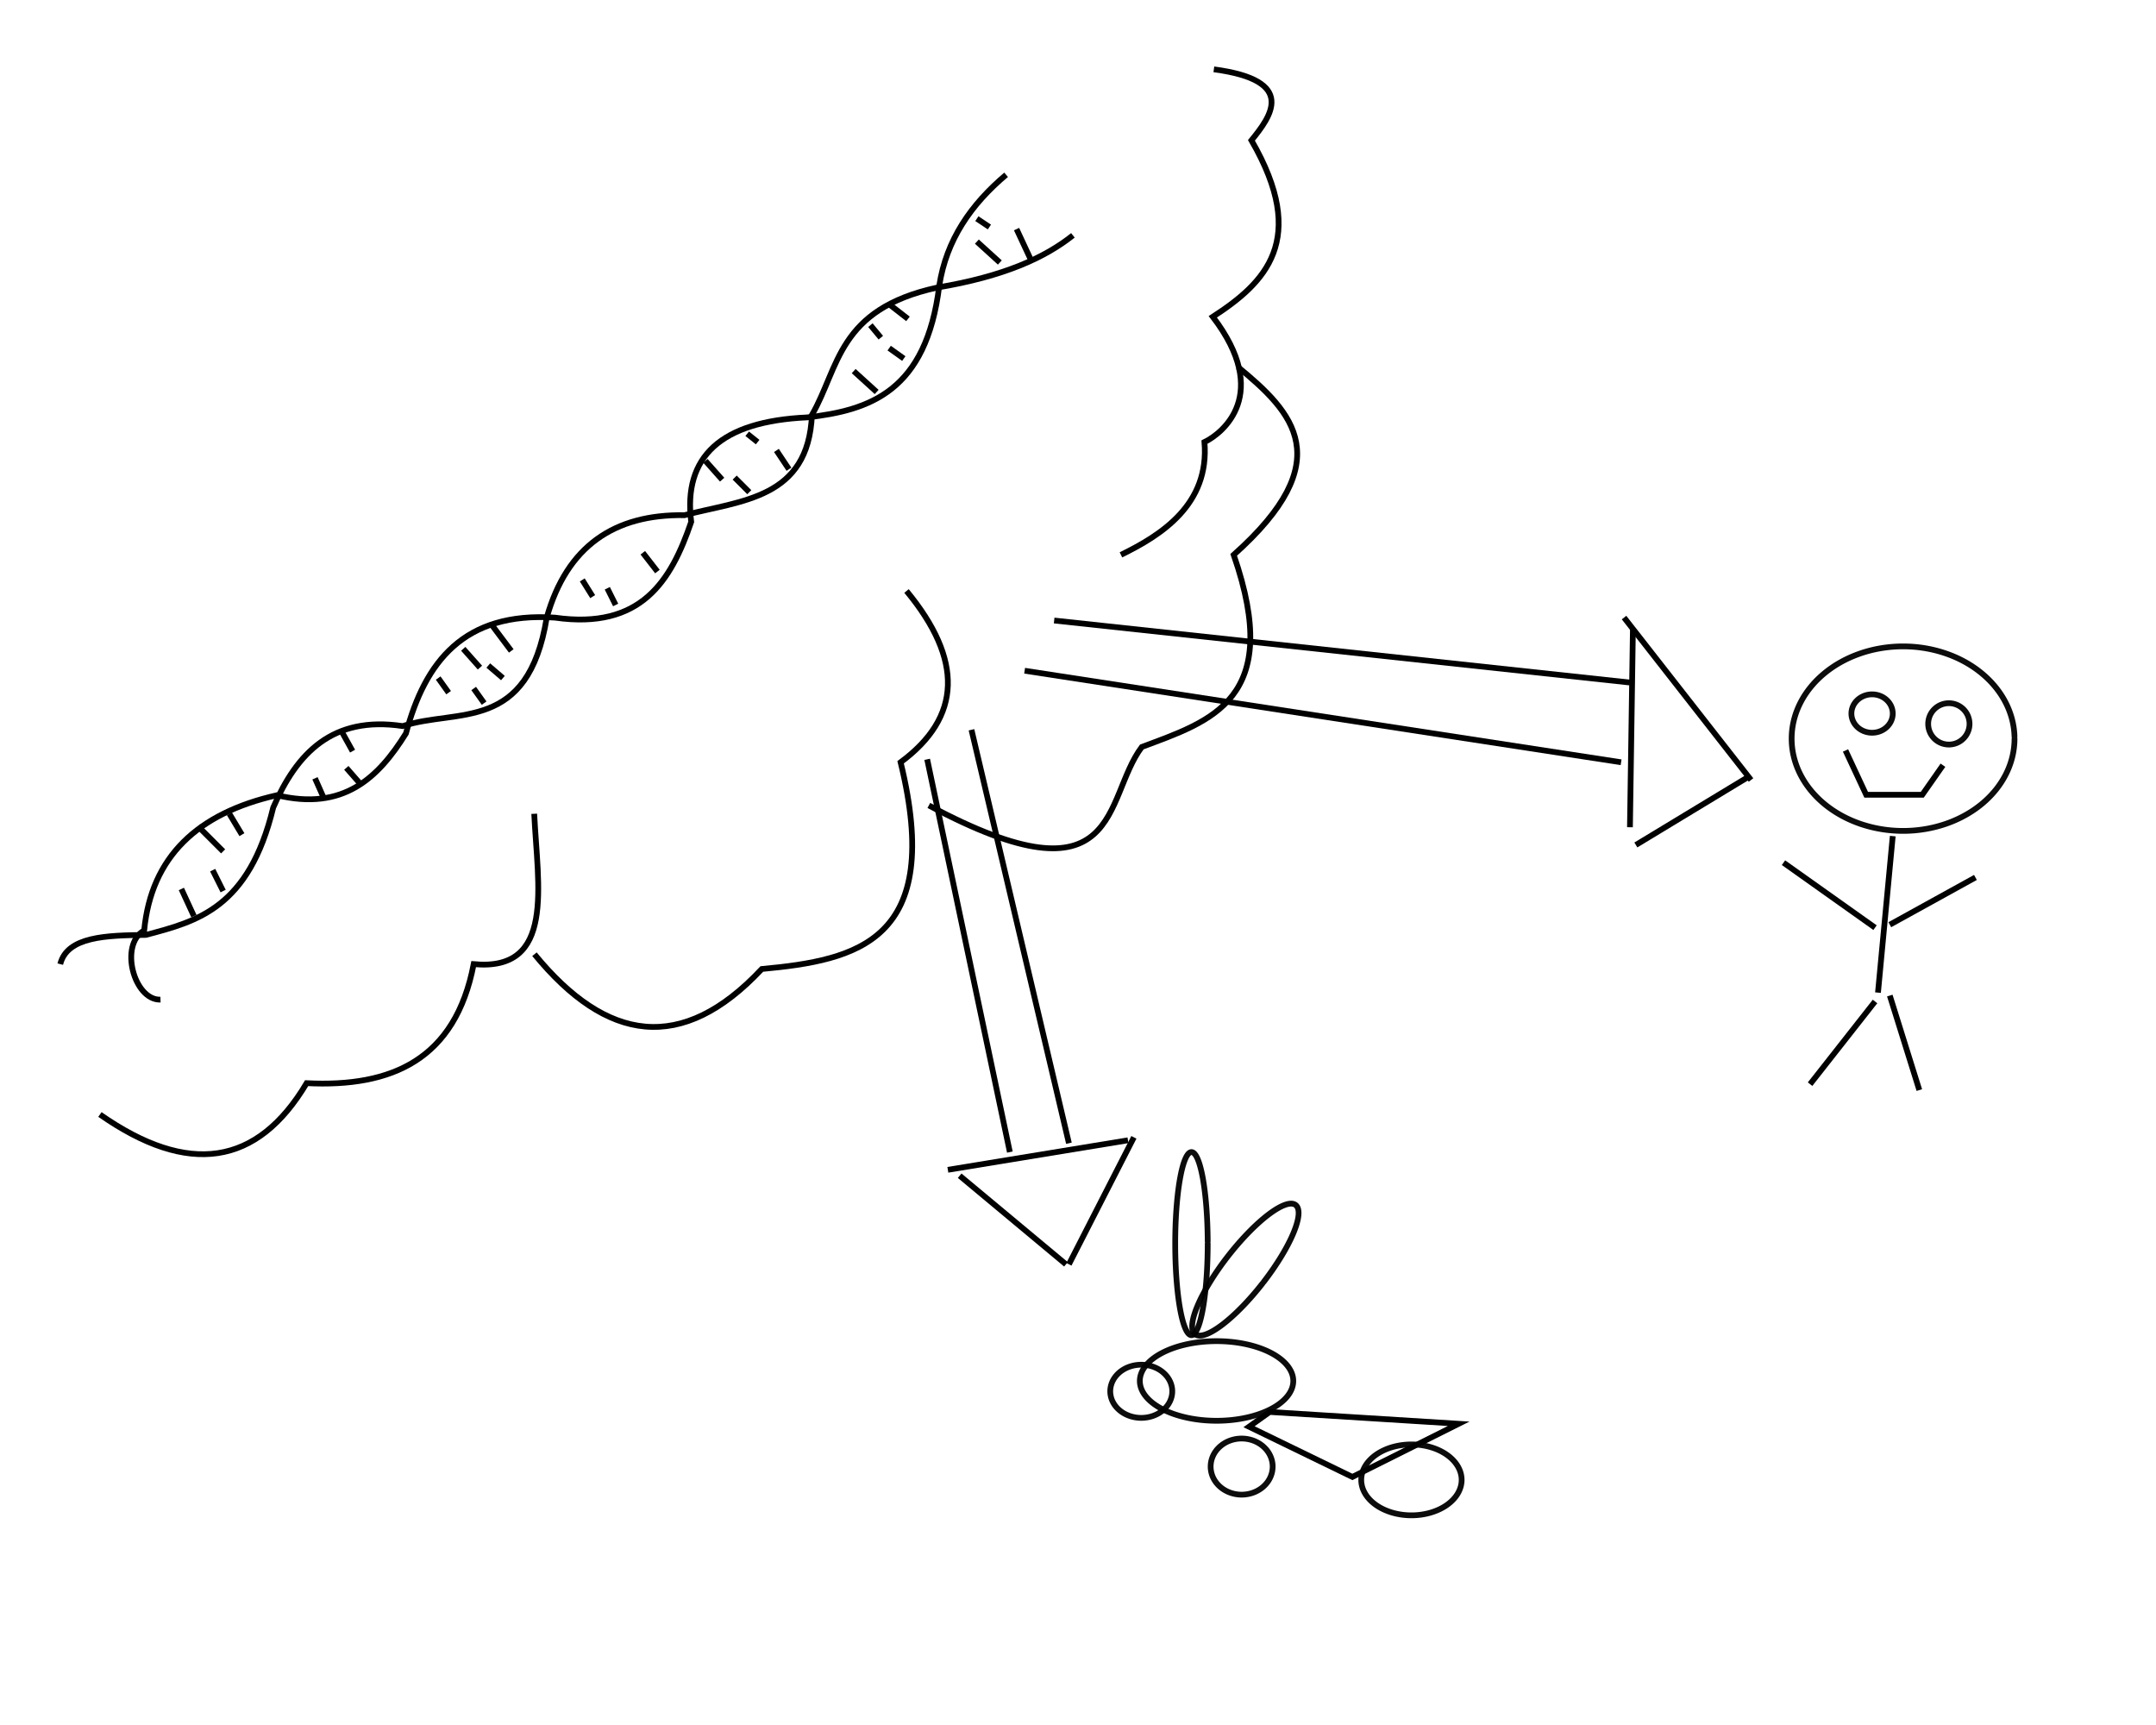 <?xml version="1.0" encoding="UTF-8" standalone="no"?>
<!-- Created with Inkscape (http://www.inkscape.org/) -->

<svg
   xmlns:dc="http://purl.org/dc/elements/1.1/"
   xmlns:cc="http://creativecommons.org/ns#"
   xmlns:rdf="http://www.w3.org/1999/02/22-rdf-syntax-ns#"
   xmlns:svg="http://www.w3.org/2000/svg"
   xmlns="http://www.w3.org/2000/svg"
   xmlns:sodipodi="http://sodipodi.sourceforge.net/DTD/sodipodi-0.dtd"
   xmlns:inkscape="http://www.inkscape.org/namespaces/inkscape"
   id="svg4238"
   version="1.1"
   inkscape:version="0.91 r13725"
   viewBox="0 0 750 600"
   sodipodi:docname="page1.svg">
  <defs
     id="defs4242" />
  <sodipodi:namedview
     pagecolor="#ffffff"
     bordercolor="#666666"
     borderopacity="1"
     objecttolerance="10"
     gridtolerance="10"
     guidetolerance="10"
     inkscape:pageopacity="0"
     inkscape:pageshadow="2"
     inkscape:window-width="1348"
     inkscape:window-height="750"
     id="namedview4240"
     showgrid="false"
     inkscape:zoom="0.68839337"
     inkscape:cx="343.45203"
     inkscape:cy="300.87293"
     inkscape:window-x="0"
     inkscape:window-y="0"
     inkscape:window-maximized="0"
     inkscape:current-layer="svg4238" />
  <path
     style="fill:none;fill-rule:evenodd;stroke:#000000;stroke-width:2;stroke-linecap:butt;stroke-linejoin:miter;stroke-opacity:1;stroke-miterlimit:4;stroke-dasharray:none"
     d="m 422.261,24.119 c 29.309,3.874 19.766,16.463 13.074,24.695 20.065,34.7 4.701,49.596 -13.437,61.375 20.462,26.773 3.494,40.509 -2.905,43.58 1.825,21.766 -15.117,32.418 -29.053,39.222 l 0,0"
     id="path4248"
     inkscape:connector-curvature="0"
     sodipodi:nodetypes="cccccc" />
  <path
     style="fill:none;fill-rule:evenodd;stroke:#000000;stroke-width:2;stroke-linecap:butt;stroke-linejoin:miter;stroke-opacity:1;stroke-miterlimit:4;stroke-dasharray:none"
     d="m 430.613,127.621 c 19.192,15.787 35.401,32.484 -1.453,65.37 17.491,50.418 -8.017,57.837 -31.958,66.822 -13.534,17.94 -6.499,56.45 -74.086,20.337"
     id="path4250"
     inkscape:connector-curvature="0"
     sodipodi:nodetypes="cccc" />
  <path
     style="fill:none;fill-rule:evenodd;stroke:#000000;stroke-width:2;stroke-linecap:butt;stroke-linejoin:miter;stroke-opacity:1;stroke-miterlimit:4;stroke-dasharray:none"
     d="m 315.346,205.561 c 19.774,23.951 19.259,43.844 -2.054,59.577 15.209,62.225 -15.099,68.818 -48.278,71.903 -27.79,29.654 -54.041,25.45 -79.093,-5.136"
     id="path4252"
     inkscape:connector-curvature="0"
     sodipodi:nodetypes="cccc" />
  <path
     style="fill:none;fill-rule:evenodd;stroke:#000000;stroke-width:2;stroke-linecap:butt;stroke-linejoin:miter;stroke-opacity:1;stroke-miterlimit:4;stroke-dasharray:none"
     d="m 185.841,283.055 c 1.186,25.126 7.425,54.99 -21.064,52.296 -6.394,33.262 -28.54,42.897 -58.106,41.401 -17.176,28.864 -41.173,32.39 -71.907,10.895"
     id="path4254"
     inkscape:connector-curvature="0"
     sodipodi:nodetypes="cccc" />
  <path
     style="fill:none;fill-rule:evenodd;stroke:#000000;stroke-width:2;stroke-linecap:butt;stroke-linejoin:miter;stroke-opacity:1;stroke-miterlimit:4;stroke-dasharray:none"
     d="m 349.991,60.799 c -12.133,10.24 -20.79,22.566 -23.257,38.606 -4.526,36.847 -24.247,43.303 -45.959,45.778 -30.059,1.363 -43.192,13.677 -40.325,36.346 -7.035,20.6 -17.419,37.573 -47.418,33.296 -31.701,-2.12 -45.165,15.4 -51.811,40.263 -9.641,15.523 -21.8,27.089 -44.874,21.505 -27.643,6.262 -43.727,21.415 -46.195,47.042 -8.761,4.874 -3.584,24.338 5.675,24.064"
     id="path4256"
     inkscape:connector-curvature="0"
     sodipodi:nodetypes="ccccccccc" />
  <path
     style="fill:none;fill-rule:evenodd;stroke:#000000;stroke-width:2;stroke-linecap:butt;stroke-linejoin:miter;stroke-opacity:1;stroke-miterlimit:4;stroke-dasharray:none"
     d="m 373.233,81.862 c -9.755,7.762 -23.936,14.259 -47.211,18.158 -34.685,7.569 -34.023,27.763 -43.58,44.306 -1.235,29.216 -24.587,29.678 -44.306,34.864 -24.458,-0.384 -40.909,10.798 -47.938,35.59 -6.548,40.162 -31.059,31.565 -50.117,37.769 -24.474,-3.677 -36.834,9.439 -45.032,28.327 -8.463,34.948 -26.392,39.601 -44.306,44.306 -13.786,0.173 -27.357,0.526 -29.779,10.169"
     id="path4258"
     inkscape:connector-curvature="0"
     sodipodi:nodetypes="ccccccccc" />
  <path
     style="fill:none;fill-rule:evenodd;stroke:#000000;stroke-width:2;stroke-linecap:butt;stroke-linejoin:miter;stroke-opacity:1;stroke-miterlimit:4;stroke-dasharray:none"
     d="m 68.902,287.413 8.716,8.716"
     id="path4260"
     inkscape:connector-curvature="0" />
  <path
     style="fill:none;fill-rule:evenodd;stroke:#000000;stroke-width:2;stroke-linecap:butt;stroke-linejoin:miter;stroke-opacity:1;stroke-miterlimit:4;stroke-dasharray:none"
     d="m 79.797,283.055 4.358,7.263"
     id="path4262"
     inkscape:connector-curvature="0" />
  <path
     style="fill:none;fill-rule:evenodd;stroke:#000000;stroke-width:2;stroke-linecap:butt;stroke-linejoin:miter;stroke-opacity:1;stroke-miterlimit:4;stroke-dasharray:none"
     d="m 63.091,309.203 4.358,9.442"
     id="path4264"
     inkscape:connector-curvature="0" />
  <path
     style="fill:none;fill-rule:evenodd;stroke:#000000;stroke-width:2;stroke-linecap:butt;stroke-linejoin:miter;stroke-opacity:1;stroke-miterlimit:4;stroke-dasharray:none"
     d="m 73.986,302.666 3.632,7.263"
     id="path4266"
     inkscape:connector-curvature="0" />
  <path
     style="fill:none;fill-rule:evenodd;stroke:#000000;stroke-width:2;stroke-linecap:butt;stroke-linejoin:miter;stroke-opacity:1;stroke-miterlimit:4;stroke-dasharray:none"
     d="m 120.471,267.076 5.084,5.811"
     id="path4268"
     inkscape:connector-curvature="0" />
  <path
     style="fill:none;fill-rule:evenodd;stroke:#000000;stroke-width:2;stroke-linecap:butt;stroke-linejoin:miter;stroke-opacity:1;stroke-miterlimit:4;stroke-dasharray:none"
     d="m 109.576,270.708 2.905,6.537"
     id="path4270"
     inkscape:connector-curvature="0" />
  <path
     style="fill:none;fill-rule:evenodd;stroke:#000000;stroke-width:2;stroke-linecap:butt;stroke-linejoin:miter;stroke-opacity:1;stroke-miterlimit:4;stroke-dasharray:none"
     d="m 119.018,254.729 3.632,6.537"
     id="path4272"
     inkscape:connector-curvature="0" />
  <path
     style="fill:none;fill-rule:evenodd;stroke:#000000;stroke-width:2;stroke-linecap:butt;stroke-linejoin:miter;stroke-opacity:1;stroke-miterlimit:4;stroke-dasharray:none"
     d="m 164.777,239.476 3.632,5.084"
     id="path4274"
     inkscape:connector-curvature="0" />
  <path
     style="fill:none;fill-rule:evenodd;stroke:#000000;stroke-width:2;stroke-linecap:butt;stroke-linejoin:miter;stroke-opacity:1;stroke-miterlimit:4;stroke-dasharray:none"
     d="m 152.43,235.844 3.632,5.084"
     id="path4276"
     inkscape:connector-curvature="0" />
  <path
     style="fill:none;fill-rule:evenodd;stroke:#000000;stroke-width:2;stroke-linecap:butt;stroke-linejoin:miter;stroke-opacity:1;stroke-miterlimit:4;stroke-dasharray:none"
     d="m 161.145,225.675 5.811,6.537"
     id="path4278"
     inkscape:connector-curvature="0" />
  <path
     style="fill:none;fill-rule:evenodd;stroke:#000000;stroke-width:2;stroke-linecap:butt;stroke-linejoin:miter;stroke-opacity:1;stroke-miterlimit:4;stroke-dasharray:none"
     d="m 171.314,217.686 6.537,8.716"
     id="path4280"
     inkscape:connector-curvature="0" />
  <path
     style="fill:none;fill-rule:evenodd;stroke:#000000;stroke-width:2;stroke-linecap:butt;stroke-linejoin:miter;stroke-opacity:1;stroke-miterlimit:4;stroke-dasharray:none"
     d="m 169.861,231.486 5.084,4.358"
     id="path4282"
     inkscape:connector-curvature="0" />
  <path
     style="fill:none;fill-rule:evenodd;stroke:#000000;stroke-width:2;stroke-linecap:butt;stroke-linejoin:miter;stroke-opacity:1;stroke-miterlimit:4;stroke-dasharray:none"
     d="m 202.546,201.707 3.632,5.811"
     id="path4284"
     inkscape:connector-curvature="0" />
  <path
     style="fill:none;fill-rule:evenodd;stroke:#000000;stroke-width:2;stroke-linecap:butt;stroke-linejoin:miter;stroke-opacity:1;stroke-miterlimit:4;stroke-dasharray:none"
     d="m 211.262,204.612 2.905,5.811"
     id="path4286"
     inkscape:connector-curvature="0" />
  <path
     style="fill:none;fill-rule:evenodd;stroke:#000000;stroke-width:2;stroke-linecap:butt;stroke-linejoin:miter;stroke-opacity:1;stroke-miterlimit:4;stroke-dasharray:none"
     d="m 223.61,192.264 5.084,6.537"
     id="path4288"
     inkscape:connector-curvature="0" />
  <path
     style="fill:none;fill-rule:evenodd;stroke:#000000;stroke-width:2;stroke-linecap:butt;stroke-linejoin:miter;stroke-opacity:1;stroke-miterlimit:4;stroke-dasharray:none"
     d="m 255.568,166.116 5.084,5.084"
     id="path4290"
     inkscape:connector-curvature="0" />
  <path
     style="fill:none;fill-rule:evenodd;stroke:#000000;stroke-width:2;stroke-linecap:butt;stroke-linejoin:miter;stroke-opacity:1;stroke-miterlimit:4;stroke-dasharray:none"
     d="m 245.4,160.306 5.811,6.537"
     id="path4292"
     inkscape:connector-curvature="0" />
  <path
     style="fill:none;fill-rule:evenodd;stroke:#000000;stroke-width:2;stroke-linecap:butt;stroke-linejoin:miter;stroke-opacity:1;stroke-miterlimit:4;stroke-dasharray:none"
     d="m 259.926,150.864 3.632,2.905"
     id="path4294"
     inkscape:connector-curvature="0" />
  <path
     style="fill:none;fill-rule:evenodd;stroke:#000000;stroke-width:2;stroke-linecap:butt;stroke-linejoin:miter;stroke-opacity:1;stroke-miterlimit:4;stroke-dasharray:none"
     d="m 270.095,156.674 4.358,6.537"
     id="path4296"
     inkscape:connector-curvature="0" />
  <path
     style="fill:none;fill-rule:evenodd;stroke:#000000;stroke-width:2;stroke-linecap:butt;stroke-linejoin:miter;stroke-opacity:1;stroke-miterlimit:4;stroke-dasharray:none"
     d="m 296.969,129.074 7.99,7.263"
     id="path4298"
     inkscape:connector-curvature="0" />
  <path
     style="fill:none;fill-rule:evenodd;stroke:#000000;stroke-width:2;stroke-linecap:butt;stroke-linejoin:miter;stroke-opacity:1;stroke-miterlimit:4;stroke-dasharray:none"
     d="m 309.317,121.084 5.084,3.632"
     id="path4300"
     inkscape:connector-curvature="0" />
  <path
     style="fill:none;fill-rule:evenodd;stroke:#000000;stroke-width:2;stroke-linecap:butt;stroke-linejoin:miter;stroke-opacity:1;stroke-miterlimit:4;stroke-dasharray:none"
     d="m 302.78,113.094 3.632,4.358"
     id="path4302"
     inkscape:connector-curvature="0" />
  <path
     style="fill:none;fill-rule:evenodd;stroke:#000000;stroke-width:2;stroke-linecap:butt;stroke-linejoin:miter;stroke-opacity:1;stroke-miterlimit:4;stroke-dasharray:none"
     d="m 309.317,105.831 6.537,5.084"
     id="path4304"
     inkscape:connector-curvature="0" />
  <path
     style="fill:none;fill-rule:evenodd;stroke:#000000;stroke-width:2;stroke-linecap:butt;stroke-linejoin:miter;stroke-opacity:1;stroke-miterlimit:4;stroke-dasharray:none"
     d="m 339.822,84.041 7.99,7.263"
     id="path4306"
     inkscape:connector-curvature="0" />
  <path
     style="fill:none;fill-rule:evenodd;stroke:#000000;stroke-width:2;stroke-linecap:butt;stroke-linejoin:miter;stroke-opacity:1;stroke-miterlimit:4;stroke-dasharray:none"
     d="m 353.623,79.683 5.084,10.895"
     id="path4308"
     inkscape:connector-curvature="0" />
  <path
     style="fill:none;fill-rule:evenodd;stroke:#000000;stroke-width:2;stroke-linecap:butt;stroke-linejoin:miter;stroke-opacity:1;stroke-miterlimit:4;stroke-dasharray:none"
     d="m 339.822,76.052 4.358,2.905"
     id="path4310"
     inkscape:connector-curvature="0" />
  <path
     style="fill:none;fill-rule:evenodd;stroke:#000000;stroke-width:2;stroke-linecap:butt;stroke-linejoin:miter;stroke-opacity:1;stroke-miterlimit:4;stroke-dasharray:none"
     d="m 366.705,215.833 200.301,21.571"
     id="path4312"
     inkscape:connector-curvature="0" />
  <path
     style="fill:none;fill-rule:evenodd;stroke:#000000;stroke-width:2;stroke-linecap:butt;stroke-linejoin:miter;stroke-opacity:1;stroke-miterlimit:4;stroke-dasharray:none"
     d="m 356.433,233.295 207.491,31.843"
     id="path4314"
     inkscape:connector-curvature="0" />
  <path
     style="fill:none;fill-rule:evenodd;stroke:#000000;stroke-width:2;stroke-linecap:butt;stroke-linejoin:miter;stroke-opacity:1;stroke-miterlimit:4;stroke-dasharray:none"
     d="M 568.033,218.915 567.006,287.736"
     id="path4316"
     inkscape:connector-curvature="0" />
  <path
     style="fill:none;fill-rule:evenodd;stroke:#000000;stroke-width:2;stroke-linecap:butt;stroke-linejoin:miter;stroke-opacity:1;stroke-miterlimit:4;stroke-dasharray:none"
     d="m 564.951,214.806 44.169,56.495"
     id="path4322"
     inkscape:connector-curvature="0" />
  <path
     style="fill:none;fill-rule:evenodd;stroke:#000000;stroke-width:2;stroke-linecap:butt;stroke-linejoin:miter;stroke-opacity:1;stroke-miterlimit:4;stroke-dasharray:none"
     d="m 569.06,293.899 39.033,-23.625"
     id="path4324"
     inkscape:connector-curvature="0" />
  <path
     style="fill:none;fill-rule:evenodd;stroke:#000000;stroke-width:2;stroke-linecap:butt;stroke-linejoin:miter;stroke-opacity:1;stroke-miterlimit:4;stroke-dasharray:none"
     d="m 337.944,253.839 33.897,143.806"
     id="path4326"
     inkscape:connector-curvature="0" />
  <path
     style="fill:none;fill-rule:evenodd;stroke:#000000;stroke-width:2;stroke-linecap:butt;stroke-linejoin:miter;stroke-opacity:1;stroke-miterlimit:4;stroke-dasharray:none"
     d="M 322.536,264.111 351.297,400.726"
     id="path4328"
     inkscape:connector-curvature="0" />
  <path
     style="fill:none;fill-rule:evenodd;stroke:#000000;stroke-width:2;stroke-linecap:butt;stroke-linejoin:miter;stroke-opacity:1;stroke-miterlimit:4;stroke-dasharray:none"
     d="m 329.726,406.889 62.658,-10.272"
     id="path4330"
     inkscape:connector-curvature="0" />
  <path
     style="fill:none;fill-rule:evenodd;stroke:#000000;stroke-width:2;stroke-linecap:butt;stroke-linejoin:miter;stroke-opacity:1;stroke-miterlimit:4;stroke-dasharray:none"
     d="m 371.841,439.759 22.598,-44.169"
     id="path4332"
     inkscape:connector-curvature="0" />
  <path
     style="fill:none;fill-rule:evenodd;stroke:#000000;stroke-width:2;stroke-linecap:butt;stroke-linejoin:miter;stroke-opacity:1;stroke-miterlimit:4;stroke-dasharray:none"
     d="m 333.835,408.944 36.979,30.816"
     id="path4334"
     inkscape:connector-curvature="0" />
  <path
     style="opacity:0.95;fill:none;fill-opacity:1;stroke:#000000;stroke-width:2;stroke-linecap:round;stroke-linejoin:round;stroke-miterlimit:4;stroke-dasharray:none;stroke-dashoffset:0;stroke-opacity:1"
     id="path4346"
     sodipodi:type="arc"
     sodipodi:cx="662.0202"
     sodipodi:cy="256.9205"
     sodipodi:rx="38.765102"
     sodipodi:ry="32.088398"
     sodipodi:start="0"
     sodipodi:end="6.2599164"
     sodipodi:open="true"
     d="m 700.785,256.921 a 38.765,32.088 0 0 1 -38.54,32.088 38.765,32.088 0 0 1 -38.988,-31.715 38.765,32.088 0 0 1 38.086,-32.457 38.765,32.088 0 0 1 39.431,31.337" />
  <path
     style="fill:none;fill-rule:evenodd;stroke:#000000;stroke-width:2;stroke-linecap:butt;stroke-linejoin:miter;stroke-opacity:1;stroke-miterlimit:4;stroke-dasharray:none"
     d="m 641.99,261.029 7.19,15.408 19.517,0 7.19,-10.272"
     id="path4348"
     inkscape:connector-curvature="0" />
  <path
     style="fill:none;fill-rule:evenodd;stroke:#000000;stroke-width:2;stroke-linecap:butt;stroke-linejoin:miter;stroke-opacity:1;stroke-miterlimit:4;stroke-dasharray:none"
     d="m 658.425,290.818 -5.136,54.441"
     id="path4350"
     inkscape:connector-curvature="0" />
  <path
     style="fill:none;fill-rule:evenodd;stroke:#000000;stroke-width:2;stroke-linecap:butt;stroke-linejoin:miter;stroke-opacity:1;stroke-miterlimit:4;stroke-dasharray:none"
     d="m 620.419,300.062 31.843,22.598"
     id="path4352"
     inkscape:connector-curvature="0" />
  <path
     style="fill:none;fill-rule:evenodd;stroke:#000000;stroke-width:2;stroke-linecap:butt;stroke-linejoin:miter;stroke-opacity:1;stroke-miterlimit:4;stroke-dasharray:none"
     d="m 687.186,305.198 -29.788,16.435"
     id="path4354"
     inkscape:connector-curvature="0" />
  <path
     style="fill:none;fill-rule:evenodd;stroke:#000000;stroke-width:2;stroke-linecap:butt;stroke-linejoin:miter;stroke-opacity:1;stroke-miterlimit:4;stroke-dasharray:none"
     d="m 652.262,348.34 -22.598,28.761"
     id="path4356"
     inkscape:connector-curvature="0" />
  <path
     style="fill:none;fill-rule:evenodd;stroke:#000000;stroke-width:2;stroke-linecap:butt;stroke-linejoin:miter;stroke-opacity:1;stroke-miterlimit:4;stroke-dasharray:none"
     d="m 657.398,346.286 10.272,32.87"
     id="path4358"
     inkscape:connector-curvature="0" />
  <path
     style="opacity:0.95;fill:none;fill-opacity:1;stroke:#000000;stroke-width:2;stroke-linecap:round;stroke-linejoin:round;stroke-miterlimit:4;stroke-dasharray:none;stroke-dashoffset:0;stroke-opacity:1"
     id="path4360"
     sodipodi:type="arc"
     sodipodi:cx="651.23474"
     sodipodi:cy="248.18941"
     sodipodi:rx="7.1902895"
     sodipodi:ry="6.6766973"
     sodipodi:start="0"
     sodipodi:end="6.2599201"
     sodipodi:open="true"
     d="m 658.425,248.189 a 7.19,6.677 0 0 1 -7.148,6.677 7.19,6.677 0 0 1 -7.232,-6.599 7.19,6.677 0 0 1 7.064,-6.753 7.19,6.677 0 0 1 7.314,6.52" />
  <path
     style="opacity:0.95;fill:none;fill-opacity:1;stroke:#000000;stroke-width:2;stroke-linecap:round;stroke-linejoin:round;stroke-miterlimit:4;stroke-dasharray:none;stroke-dashoffset:0;stroke-opacity:1"
     id="path4362"
     sodipodi:type="arc"
     sodipodi:cx="677.94153"
     sodipodi:cy="251.78456"
     sodipodi:rx="7.1902895"
     sodipodi:ry="7.1902895"
     sodipodi:start="0"
     sodipodi:end="6.2599201"
     sodipodi:open="true"
     d="m 685.132,251.785 a 7.19,7.19 0 0 1 -7.148,7.19 7.19,7.19 0 0 1 -7.232,-7.107 7.19,7.19 0 0 1 7.064,-7.273 7.19,7.19 0 0 1 7.314,7.022" />
  <path
     style="opacity:0.95;fill:none;fill-opacity:1;stroke:#000000;stroke-width:2;stroke-linecap:round;stroke-linejoin:round;stroke-miterlimit:4;stroke-dasharray:none;stroke-dashoffset:0;stroke-opacity:1"
     id="path4364"
     sodipodi:type="arc"
     sodipodi:cx="414.46881"
     sodipodi:cy="432.569"
     sodipodi:rx="5.6495132"
     sodipodi:ry="31.84271"
     sodipodi:start="0"
     sodipodi:end="6.2599201"
     sodipodi:open="true"
     d="m 420.118,432.569 a 5.65,31.843 0 0 1 -5.617,31.842 5.65,31.843 0 0 1 -5.682,-31.472 5.65,31.843 0 0 1 5.551,-32.208 5.65,31.843 0 0 1 5.747,31.097" />
  <path
     style="opacity:0.95;fill:none;fill-opacity:1;stroke:#000000;stroke-width:2;stroke-linecap:round;stroke-linejoin:round;stroke-miterlimit:4;stroke-dasharray:none;stroke-dashoffset:0;stroke-opacity:1"
     id="path4366"
     sodipodi:type="arc"
     sodipodi:cx="613.40735"
     sodipodi:cy="68.448204"
     sodipodi:rx="7.6538682"
     sodipodi:ry="28.472376"
     sodipodi:start="0"
     sodipodi:end="6.2599201"
     sodipodi:open="true"
     d="m 621.061,68.448 a 7.654,28.472 0 0 1 -7.609,28.472 7.654,28.472 0 0 1 -7.698,-28.141 7.654,28.472 0 0 1 7.52,-28.799 7.654,28.472 0 0 1 7.785,27.806"
     transform="matrix(0.775,0.632,-0.616,0.788,0,0)"
     inkscape:transform-center-x="-7.190707"
     inkscape:transform-center-y="5.1378325" />
  <path
     style="opacity:0.95;fill:none;fill-opacity:1;stroke:#000000;stroke-width:2;stroke-linecap:round;stroke-linejoin:round;stroke-miterlimit:4;stroke-dasharray:none;stroke-dashoffset:0;stroke-opacity:1"
     id="path4368"
     sodipodi:type="arc"
     sodipodi:cx="423.19989"
     sodipodi:cy="480.33304"
     sodipodi:rx="26.687914"
     sodipodi:ry="13.848113"
     sodipodi:start="0"
     sodipodi:end="6.2599201"
     sodipodi:open="true"
     d="m 449.888,480.333 a 26.688,13.848 0 0 1 -26.533,13.848 26.688,13.848 0 0 1 -26.841,-13.687 26.688,13.848 0 0 1 26.22,-14.007 26.688,13.848 0 0 1 27.146,13.524" />
  <path
     style="opacity:0.95;fill:none;fill-opacity:1;stroke:#000000;stroke-width:2;stroke-linecap:round;stroke-linejoin:round;stroke-miterlimit:4;stroke-dasharray:none;stroke-dashoffset:0;stroke-opacity:1"
     id="path4370"
     sodipodi:type="arc"
     sodipodi:cx="397.00668"
     sodipodi:cy="483.92819"
     sodipodi:rx="10.785434"
     sodipodi:ry="9.2446575"
     sodipodi:start="0"
     sodipodi:end="6.2599201"
     sodipodi:open="true"
     d="m 407.792,483.928 a 10.785,9.245 0 0 1 -10.723,9.245 10.785,9.245 0 0 1 -10.847,-9.137 10.785,9.245 0 0 1 10.597,-9.351 10.785,9.245 0 0 1 10.971,9.028" />
  <path
     style="opacity:0.95;fill:none;fill-opacity:1;stroke:#000000;stroke-width:2;stroke-linecap:round;stroke-linejoin:round;stroke-miterlimit:4;stroke-dasharray:none;stroke-dashoffset:0;stroke-opacity:1"
     id="path4372"
     sodipodi:type="arc"
     sodipodi:cx="431.93097"
     sodipodi:cy="510.12137"
     sodipodi:rx="10.785434"
     sodipodi:ry="9.7582502"
     sodipodi:start="0"
     sodipodi:end="6.2599201"
     sodipodi:open="true"
     d="m 442.716,510.121 a 10.785,9.758 0 0 1 -10.723,9.758 10.785,9.758 0 0 1 -10.847,-9.645 10.785,9.758 0 0 1 10.597,-9.87 10.785,9.758 0 0 1 10.971,9.53" />
  <path
     style="opacity:0.95;fill:none;fill-opacity:1;stroke:#000000;stroke-width:2;stroke-linecap:round;stroke-linejoin:round;stroke-miterlimit:4;stroke-dasharray:none;stroke-dashoffset:0;stroke-opacity:1"
     id="path4374"
     sodipodi:type="arc"
     sodipodi:cx="490.99402"
     sodipodi:cy="514.74371"
     sodipodi:rx="17.462132"
     sodipodi:ry="12.32621"
     sodipodi:start="0"
     sodipodi:end="6.2599201"
     sodipodi:open="true"
     d="m 508.456,514.744 a 17.462,12.326 0 0 1 -17.361,12.326 17.462,12.326 0 0 1 -17.563,-12.183 17.462,12.326 0 0 1 17.156,-12.468 17.462,12.326 0 0 1 17.762,12.038" />
  <path
     style="fill:none;fill-rule:evenodd;stroke:#000000;stroke-width:2;stroke-linecap:butt;stroke-linejoin:miter;stroke-miterlimit:4;stroke-dasharray:none;stroke-opacity:1"
     d="m 434.499,496.254 35.951,17.462 36.979,-18.489 -65.74,-4.109 z"
     id="path4376"
     inkscape:connector-curvature="0" />
</svg>
